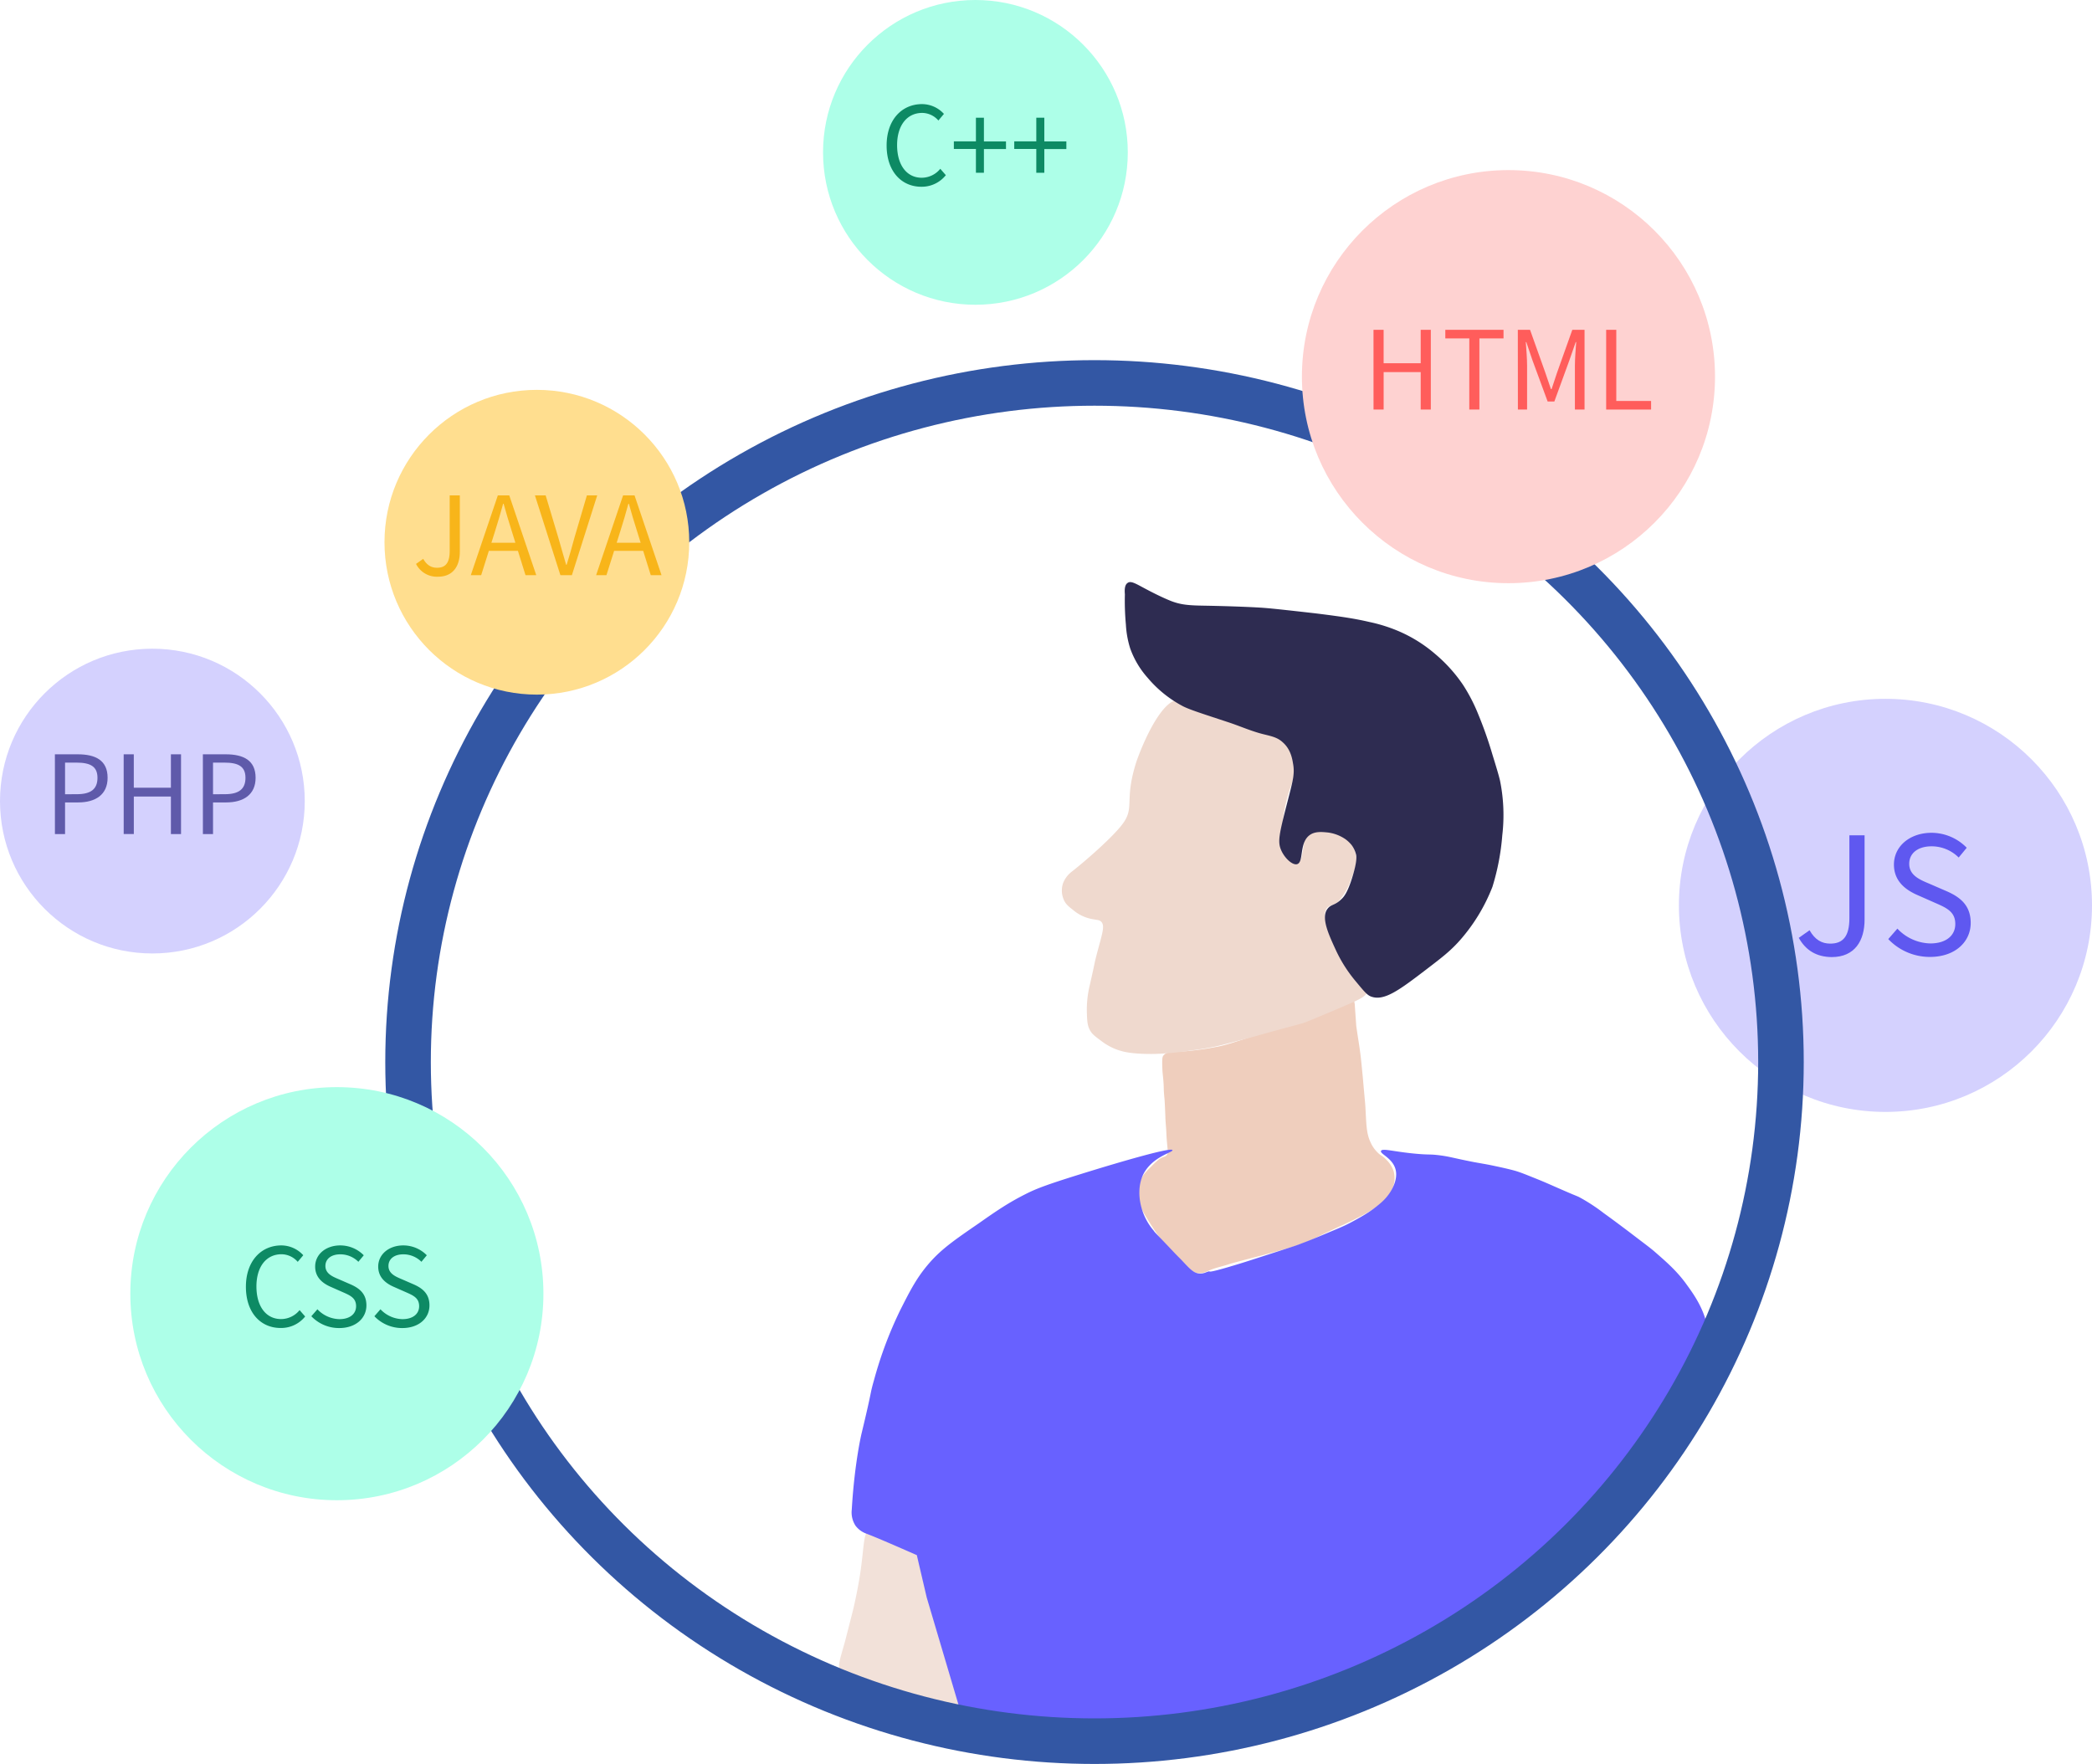 <svg xmlns="http://www.w3.org/2000/svg" viewBox="0 0 826.49 696.88"><defs><style>.cls-1{fill:#d4d1fe;}.cls-2{fill:#adffe8;}.cls-3{fill:#f2e1d9;}.cls-4{fill:#efcebd;}.cls-5{fill:#efd9ce;}.cls-6{fill:#2e2c51;}.cls-7{fill:#6861ff;}.cls-8{fill:none;stroke:#3357a4;stroke-miterlimit:10;stroke-width:18px;}.cls-9{fill:#0d8a64;}.cls-10{fill:#5f5aaa;}.cls-11{fill:#ffde8f;}.cls-12{fill:#f8b51a;}.cls-13{fill:#fed2d1;}.cls-14{fill:#ff5d5b;}.cls-15{fill:#5f58f0;}</style></defs><g id="Layer_2" data-name="Layer 2"><g id="Layer_1-2" data-name="Layer 1"><circle class="cls-1" cx="744.89" cy="357.68" r="81.6"/><circle class="cls-2" cx="385.36" cy="60.2" r="60.2"/><path class="cls-3" d="M343.51,604.58c-2.4.6-2.1,6-3.5,15.9-.2,1.5-1.2,8-3,15.6-1.7,6.7-3.2,12.5-3.2,12.5-2.2,7.8-3,9.8-1.7,11.8.9,1.5,3.5,2.6,8.7,4.7,2.5,1,2.5.9,6,2.3,5.4,2.1,5.7,2.6,10,4.1,1.2.4.5.2,6.9,2.4,2.3.8,4.6,1.5,6.9,2.4,6.5,2.3,7.7,3.1,8.7,2.4,1.5-1.1.9-4.4.3-7.1a40.42,40.42,0,0,0-1.3-4.6c-.9-2.8-1.7-4.9-1.9-5.6-1-2.7-1.7-5.1-3-9.9-1.6-5.7-1.4-5.6-3.1-11.7-2-7.1-2.1-6.5-3.1-10.8l-2.4-9.9c-1.1-4.6-1.3-5.6-2.4-6.7-1.4-1.3-2.1-.9-7.6-3-2.5-1-5-2.1-5.5-2.4C344.51,604.78,344.21,604.38,343.51,604.58Z"/><path class="cls-4" d="M459.51,417.18c1.3-2,4.4-1.6,9.2-1.9a111.57,111.57,0,0,0,11.4-1.6c4.1-.7,7.7-2,14.8-4.3,8.2-2.6,14.2-5.1,20.6-7.7,5.5-2.3,11.4-3.9,16.5-7.1.3-.2,1.3-.9,2.1-.5s1,1.9,1.1,2.6c.4,5.7.6,8.5.6,8.6.8,5.6,1.1,7,1.5,10.1.4,2.8.6,5.3,1.1,10.3.5,5.8.8,8.7,1,11.3.4,6.8.3,10.7,2.1,14.4a13,13,0,0,0,2.7,3.9c1.4,1.4,2,1.3,3.4,2.8a11.19,11.19,0,0,1,3,4.7,10.77,10.77,0,0,1,0,5.4,14.2,14.2,0,0,1-3,5.4c-1.7,1.9-3.3,2.9-6.4,4.9-2,1.2-3.6,2-5.6,3-1.5.8-2.8,1.4-5.4,2.6-2.9,1.3-4.3,2-5.6,2.6-5.3,2.5-4.9,2.5-7.5,3.6a81.08,81.08,0,0,1-7.8,2.7c-1,.3-3,.9-7.2,2-5,1.4-7.6,2-7.9,2.1-5,1.3-7.6,2-8.8,2.4-2.7.9-5.5,1.4-8.1,2.6a7.79,7.79,0,0,1-4.3.9c-1.5-.3-2.3-1.2-4.1-2.9-3.6-3.6-3.2-2.5-5.8-5.2a58.68,58.68,0,0,1-5.6-6.9c-.5-.6-2.1-3-4.1-6.2-1.8-3-2.7-4.5-3.2-6.2a12.83,12.83,0,0,1-.4-7.5,16.75,16.75,0,0,1,2.1-4.1,28.72,28.72,0,0,1,2.8-3,33.55,33.55,0,0,1,3.2-3c1.8-1.2,2.3-.8,3-1.6s.4-1.8.1-5.5c-.2-2.1-.2-4.1-.4-6.2-.2-2.6-.2-3-.2-3.5-.1-2.3-.1-2.6-.2-4.6s-.1-2-.3-4c-.2-2.6-.1-2.6-.2-4.3-.2-3.3-.4-3.6-.5-6.2C459.11,419.18,459.11,417.78,459.51,417.18Z"/><path class="cls-5" d="M466,276.48c1.8.2,1.8,1.1,6.4,3.9.7.4,1.2.6,1.6.8a18.53,18.53,0,0,0,3.4,1.1,27.53,27.53,0,0,1,4.2,1.6c3.1,1.2,3.9,1.1,7.9,2.2,2.7.8,2.1.8,7.5,2.6,5.6,1.9,6.2,1.9,8,2.9,2.4,1.3,4.2,2.4,5.5,4.5,1.8,3,1.3,6.3.6,10.3-.6,3.8-1.3,4-2.6,9a53.64,53.64,0,0,0-1.9,13.2c-.1,6.8,1.1,8.7,1.9,9.6,1.3,1.5,3.6,2.7,4.8,2,.8-.4,1.1-2,1.6-5.2a19.88,19.88,0,0,1,.6-3.2,6.84,6.84,0,0,1,3.7-3.3,9.8,9.8,0,0,1,6.3-.2,12.69,12.69,0,0,1,7.4,3.8,12,12,0,0,1,2.9,6.5c.4,2.8-.6,5.1-2.4,9.8a23.28,23.28,0,0,1-3.4,6.2c-1,1.3-1.5,2-2.3,2.4-1.2.7-2.5.6-3.5,1.8a1.68,1.68,0,0,0-.4.8c-.9,1.9-.3,4.2,2.3,9.3,2.9,5.8,4.8,9.6,9.1,15.1,3.8,4.9,5.4,5.8,5,7.7-.4,2.1-3.8,3.5-10.6,6.4-8.7,3.7-13.1,5.5-13.9,5.8-2.6.9-1.8.5-17.3,4.8-2.4.7-4.6,1.3-7.8,2.1-5.4,1.4-8.1,2.2-11.1,2.8-3.6.7-6.2,1.1-9.4,1.5a115.5,115.5,0,0,1-14.1,1.3c-7.6.1-11.6-.7-13.1-1.2a1,1,0,0,0-.4-.1,22.88,22.88,0,0,1-7.1-3.6c-2.4-1.8-3.7-2.7-4.5-4-1.3-2-1.4-4-1.5-7.2a40.73,40.73,0,0,1,1.1-10.9c2.5-11,1.6-7.7,2.8-12.4,2.1-8,3.4-11.3,1.7-12.9-.8-.7-1.1-.5-4.1-1.1a16.23,16.23,0,0,1-7.1-3.6c-1.7-1.3-2.9-2.3-3.6-4.1a9,9,0,0,1-.2-6.4,10.56,10.56,0,0,1,3.4-4.5c4.4-3.4,15.7-13.1,19.9-18.6,5.3-6.9.6-9.1,5.7-25C453.11,289.28,460.11,275.88,466,276.48Z"/><path class="cls-6" d="M453.61,233.18s4.5,2.4,8.4,4c4.3,1.8,7.7,2,13.7,2.1,11.1.2,20.3.6,24,.9s9.1.9,19.7,2.1c11.4,1.4,16.2,2.2,21.4,3.4a62.49,62.49,0,0,1,11.1,3.4,55.74,55.74,0,0,1,15.1,9.3,59.43,59.43,0,0,1,11,12.2,67.39,67.39,0,0,1,6,11.6,159.35,159.35,0,0,1,5.6,15.9c1.7,5.5,2.5,8.2,3,10.3a68.33,68.33,0,0,1,.9,21.6,92.65,92.65,0,0,1-3.9,20.4,70.76,70.76,0,0,1-12.4,20.6c-4,4.6-7.3,7.1-13.7,12-10.6,8.1-16.7,12.7-21.9,10.7-1.6-.6-3-2.4-6-6a55.37,55.37,0,0,1-7.7-12c-2.9-6.3-6.2-13.2-3.4-16.7,1.5-1.9,2.8-1.1,5.6-3.9.7-.7,2.3-2.3,4.3-9,1.8-6,1.5-7.8,1.3-8.6a10.37,10.37,0,0,0-1.7-3.6,13,13,0,0,0-2.4-2.3,15.77,15.77,0,0,0-7.1-2.7c-2.1-.2-4.8-.5-6.9.9-4.5,3-2.4,10.7-5.1,11.6-1.8.6-5-2.3-6.4-5.6s-.8-6.1,2.6-19.3c2.1-8.1,2.9-10.9,2.1-15-.3-1.9-1-5.5-3.9-8.1-2.2-2.1-4.5-2.5-8.1-3.4-4.7-1.2-9.1-3.2-13.7-4.7-10.3-3.4-15.4-5-18-6.4a46.52,46.52,0,0,1-13.7-11.1,35.26,35.26,0,0,1-6.9-11.6,37.93,37.93,0,0,1-1.7-9.4,102.41,102.41,0,0,1-.4-12c-.3-3.2.5-4.1,1.1-4.5C446.91,229.28,449,230.78,453.61,233.18Z"/><path class="cls-7" d="M463.21,454.38c-.5-1.4-24.6,5.9-30.2,7.6-19.3,5.9-23.4,7.5-28.1,9.9-6.5,3.3-11.1,6.4-18.2,11.4-9.6,6.6-14.5,10-19.3,15.4-5.1,5.8-7.7,10.9-11.6,18.6a155.85,155.85,0,0,0-10.5,27.9c-1.8,6.3-.5,2.8-4.9,21,0,0-2.8,11.5-3.9,30.2a9.62,9.62,0,0,0,1.5,6.4,9.42,9.42,0,0,0,4.5,3.2c4.4,1.7,10.8,4.5,19.7,8.4,1.3,5.6,2.6,11.1,3.9,16.7,8.6,29,14.1,47.6,14.1,47.6h0s10.1,2.6,18,4.5c4,1,10,2.3,17.4,3.9,4.2.1,18.2.5,23.8.6,10.8.3,16.3.4,21.9,0a161.13,161.13,0,0,0,18-2.6c5-.9,13.4-2.3,24.4-4.9,2.9-.7,13.1-3.1,26.4-7.3,10.4-3.2,15.6-4.9,21.9-7.7,4.8-2.2,6.4-3.3,19.3-10.9,23.6-14,26.5-15.2,32.8-20.6,1.7-1.5,5.8-5.9,14.1-14.8,12.9-13.8,19.5-20.9,25.7-29.6,1.1-1.5,5.9-8.3,11.4-17.8s4.4-9.4,13.7-27.9c4.7-9.3,5.4-10.2,5.7-13.2,1-9.9-5-18.3-8.3-22.8-3.9-5.5-8.4-9.3-12.5-12.9-1.8-1.6-4.7-3.7-10.3-8-3.6-2.7-5.7-4.3-10-7.4A71.23,71.23,0,0,0,624,473c-1.2-.6-1-.4-5.6-2.4-6.7-2.9-7.4-3.3-11.9-5.1-3.5-1.4-5.4-2.2-7.7-2.9-.7-.2-2.8-.8-8-1.9-3.7-.8-4.7-.9-8.5-1.6-8.7-1.7-9.1-2.1-13.7-2.7-4.1-.5-3.8-.1-9.2-.6-8.9-.8-13.3-2.3-13.8-1.1s4.7,2.8,5.8,7.5c1,4.4-2.2,8.9-2.8,9.7a20,20,0,0,1-3.4,3.6,47.18,47.18,0,0,1-4.5,3.4c-2,1.3-4.1,2.5-7.1,4.1s-5.4,2.5-9.4,4.2c-3.8,1.6-6.4,2.7-9.9,4-2,.8-3.3,1.2-10.4,3.5-7.4,2.4-11.1,3.6-13.7,4.4-16.9,5.2-10.3,2.3-13.6,3.5a5.79,5.79,0,0,1-3.1.5c-2-.3-3.3-1.7-6.8-5.4-1.2-1.2-2.4-2.4-3.6-3.7-7.1-7.5-6.7-6.9-7.3-7.8a23.72,23.72,0,0,1-5.3-11.1c-.3-1.6-1.1-6.7,1.3-11.4C455.51,456.78,463.51,455.28,463.21,454.38Z"/><ellipse class="cls-8" cx="432.41" cy="419.58" rx="271.2" ry="268.3"/><circle class="cls-2" cx="133.09" cy="511.09" r="81.6"/><path class="cls-9" d="M97.15,508.37c0-10.16,6-16.35,14-16.35a11.75,11.75,0,0,1,8.66,3.88l-2.19,2.61a8.57,8.57,0,0,0-6.4-3c-6,0-9.91,4.88-9.91,12.73s3.78,12.88,9.75,12.88a9.44,9.44,0,0,0,7.3-3.54l2.2,2.52a12.14,12.14,0,0,1-9.66,4.54C103,524.67,97.15,518.6,97.15,508.37Z"/><path class="cls-9" d="M123,520l2.4-2.75a12.3,12.3,0,0,0,8.69,3.9c4.13,0,6.59-2.06,6.59-5.12,0-3.22-2.29-4.24-5.26-5.54l-4.53-2c-2.93-1.25-6.38-3.48-6.38-8.11,0-4.82,4.2-8.36,9.92-8.36a13,13,0,0,1,9.28,3.9l-2.13,2.57a10.08,10.08,0,0,0-7.15-2.95c-3.53,0-5.87,1.78-5.87,4.6,0,3,2.75,4.17,5.21,5.21l4.49,1.95c3.65,1.56,6.5,3.74,6.5,8.42,0,5-4.12,8.95-10.74,8.95A15.1,15.1,0,0,1,123,520Z"/><path class="cls-9" d="M147.91,520l2.4-2.75a12.3,12.3,0,0,0,8.69,3.9c4.13,0,6.59-2.06,6.59-5.12,0-3.22-2.29-4.24-5.26-5.54l-4.53-2c-2.93-1.25-6.38-3.48-6.38-8.11,0-4.82,4.2-8.36,9.92-8.36a13,13,0,0,1,9.28,3.9l-2.13,2.57a10.08,10.08,0,0,0-7.15-2.95c-3.53,0-5.87,1.78-5.87,4.6,0,3,2.75,4.17,5.21,5.21l4.49,1.95c3.65,1.56,6.5,3.74,6.5,8.42,0,5-4.12,8.95-10.74,8.95A15.1,15.1,0,0,1,147.91,520Z"/><circle class="cls-1" cx="60.2" cy="316.48" r="60.2"/><path class="cls-10" d="M21.69,298h9c7.06,0,11.82,2.38,11.82,9.28,0,6.63-4.74,9.73-11.63,9.73H25.7v12.5h-4Zm8.68,15.76c5.51,0,8.14-2,8.14-6.48s-2.79-6-8.33-6H25.7v12.5Z"/><path class="cls-10" d="M48.86,298h4v13.2H67.52V298h4v31.51h-4V314.68H52.87v14.81h-4Z"/><path class="cls-10" d="M80.15,298h9c7.06,0,11.83,2.38,11.83,9.28,0,6.63-4.74,9.73-11.64,9.73H84.16v12.5h-4Zm8.69,15.76c5.51,0,8.14-2,8.14-6.48s-2.8-6-8.33-6H84.16v12.5Z"/><circle class="cls-11" cx="212.1" cy="214.22" r="60.2"/><path class="cls-12" d="M164.36,222.78l2.84-2c1.42,2.5,3.2,3.52,5.46,3.52,3.36,0,5-1.91,5-6.69V195.72h4V218c0,5.45-2.51,9.84-8.68,9.84A9.23,9.23,0,0,1,164.36,222.78Z"/><path class="cls-12" d="M196.68,195.72h4.52l10.66,31.51h-4.25l-5.49-17.6c-1.13-3.52-2.15-7-3.16-10.62h-.19c-1,3.66-2,7.1-3.12,10.62l-5.55,17.6H186Zm-5.06,18.71h14.51v3.2H191.62Z"/><path class="cls-12" d="M211.34,195.72h4.24l5.09,17c1.11,3.71,1.86,6.71,3,10.41h.19c1.17-3.7,2-6.7,3-10.41l5-17h4.08l-10,31.51H221.4Z"/><path class="cls-12" d="M246.16,195.72h4.53l10.66,31.51H257.1l-5.49-17.6c-1.14-3.52-2.15-7-3.16-10.62h-.19c-1,3.66-2,7.1-3.12,10.62l-5.55,17.6h-4.08Zm-5,18.71h14.51v3.2H241.11Z"/><path class="cls-9" d="M350.28,57.48c0-10.16,6-16.35,14-16.35A11.75,11.75,0,0,1,372.92,45l-2.19,2.61a8.57,8.57,0,0,0-6.4-3c-5.95,0-9.91,4.88-9.91,12.73s3.78,12.88,9.75,12.88a9.47,9.47,0,0,0,7.31-3.54l2.19,2.52A12.14,12.14,0,0,1,364,73.78C356.16,73.78,350.28,67.71,350.28,57.48Z"/><path class="cls-9" d="M385.56,58.85h-8.72v-3h8.72V46.51h3.16v9.37h8.72v3h-8.72v9.37h-3.16Z"/><path class="cls-9" d="M409.41,58.85H400.7v-3h8.71V46.51h3.17v9.37h8.71v3h-8.71v9.37h-3.17Z"/><circle class="cls-13" cx="595.95" cy="148.8" r="81.6"/><path class="cls-14" d="M542.63,130.3h4v13.19h14.65V130.3h4v31.5h-4V147H546.64V161.8h-4Z"/><path class="cls-14" d="M580.48,133.69H571V130.3H594v3.39h-9.53V161.8h-4Z"/><path class="cls-14" d="M599.65,130.3h4.83l6,16.83c.76,2.16,1.48,4.38,2.24,6.57H613c.76-2.19,1.42-4.41,2.18-6.57l6-16.83h4.83v31.5H622.2V144.46c0-2.75.31-6.53.51-9.32h-.19l-2.5,7.19-5.94,16.29h-2.65l-6-16.29L603,135.14h-.2c.21,2.79.51,6.57.51,9.32V161.8h-3.63Z"/><path class="cls-14" d="M634.55,130.3h4v28.11h13.75v3.39H634.55Z"/><path class="cls-15" d="M710.65,370.51l4.26-3c2.13,3.75,4.8,5.28,8.18,5.28,5,0,7.55-2.85,7.55-10v-32.8h6v33.35c0,8.18-3.77,14.77-13,14.77C717.64,378.05,713.38,375.44,710.65,370.51Z"/><path class="cls-15" d="M746,371l3.6-4.13a18.43,18.43,0,0,0,13,5.85c6.21,0,9.88-3.09,9.88-7.68,0-4.82-3.42-6.36-7.88-8.31l-6.79-3c-4.4-1.88-9.57-5.22-9.57-12.17,0-7.22,6.29-12.55,14.88-12.55A19.48,19.48,0,0,1,777,334.92l-3.18,3.86a15.14,15.14,0,0,0-10.73-4.43c-5.3,0-8.81,2.67-8.81,6.9,0,4.55,4.12,6.26,7.82,7.82l6.74,2.92c5.47,2.35,9.73,5.6,9.73,12.63,0,7.47-6.17,13.43-16.1,13.43A22.65,22.65,0,0,1,746,371Z"/></g></g></svg>
